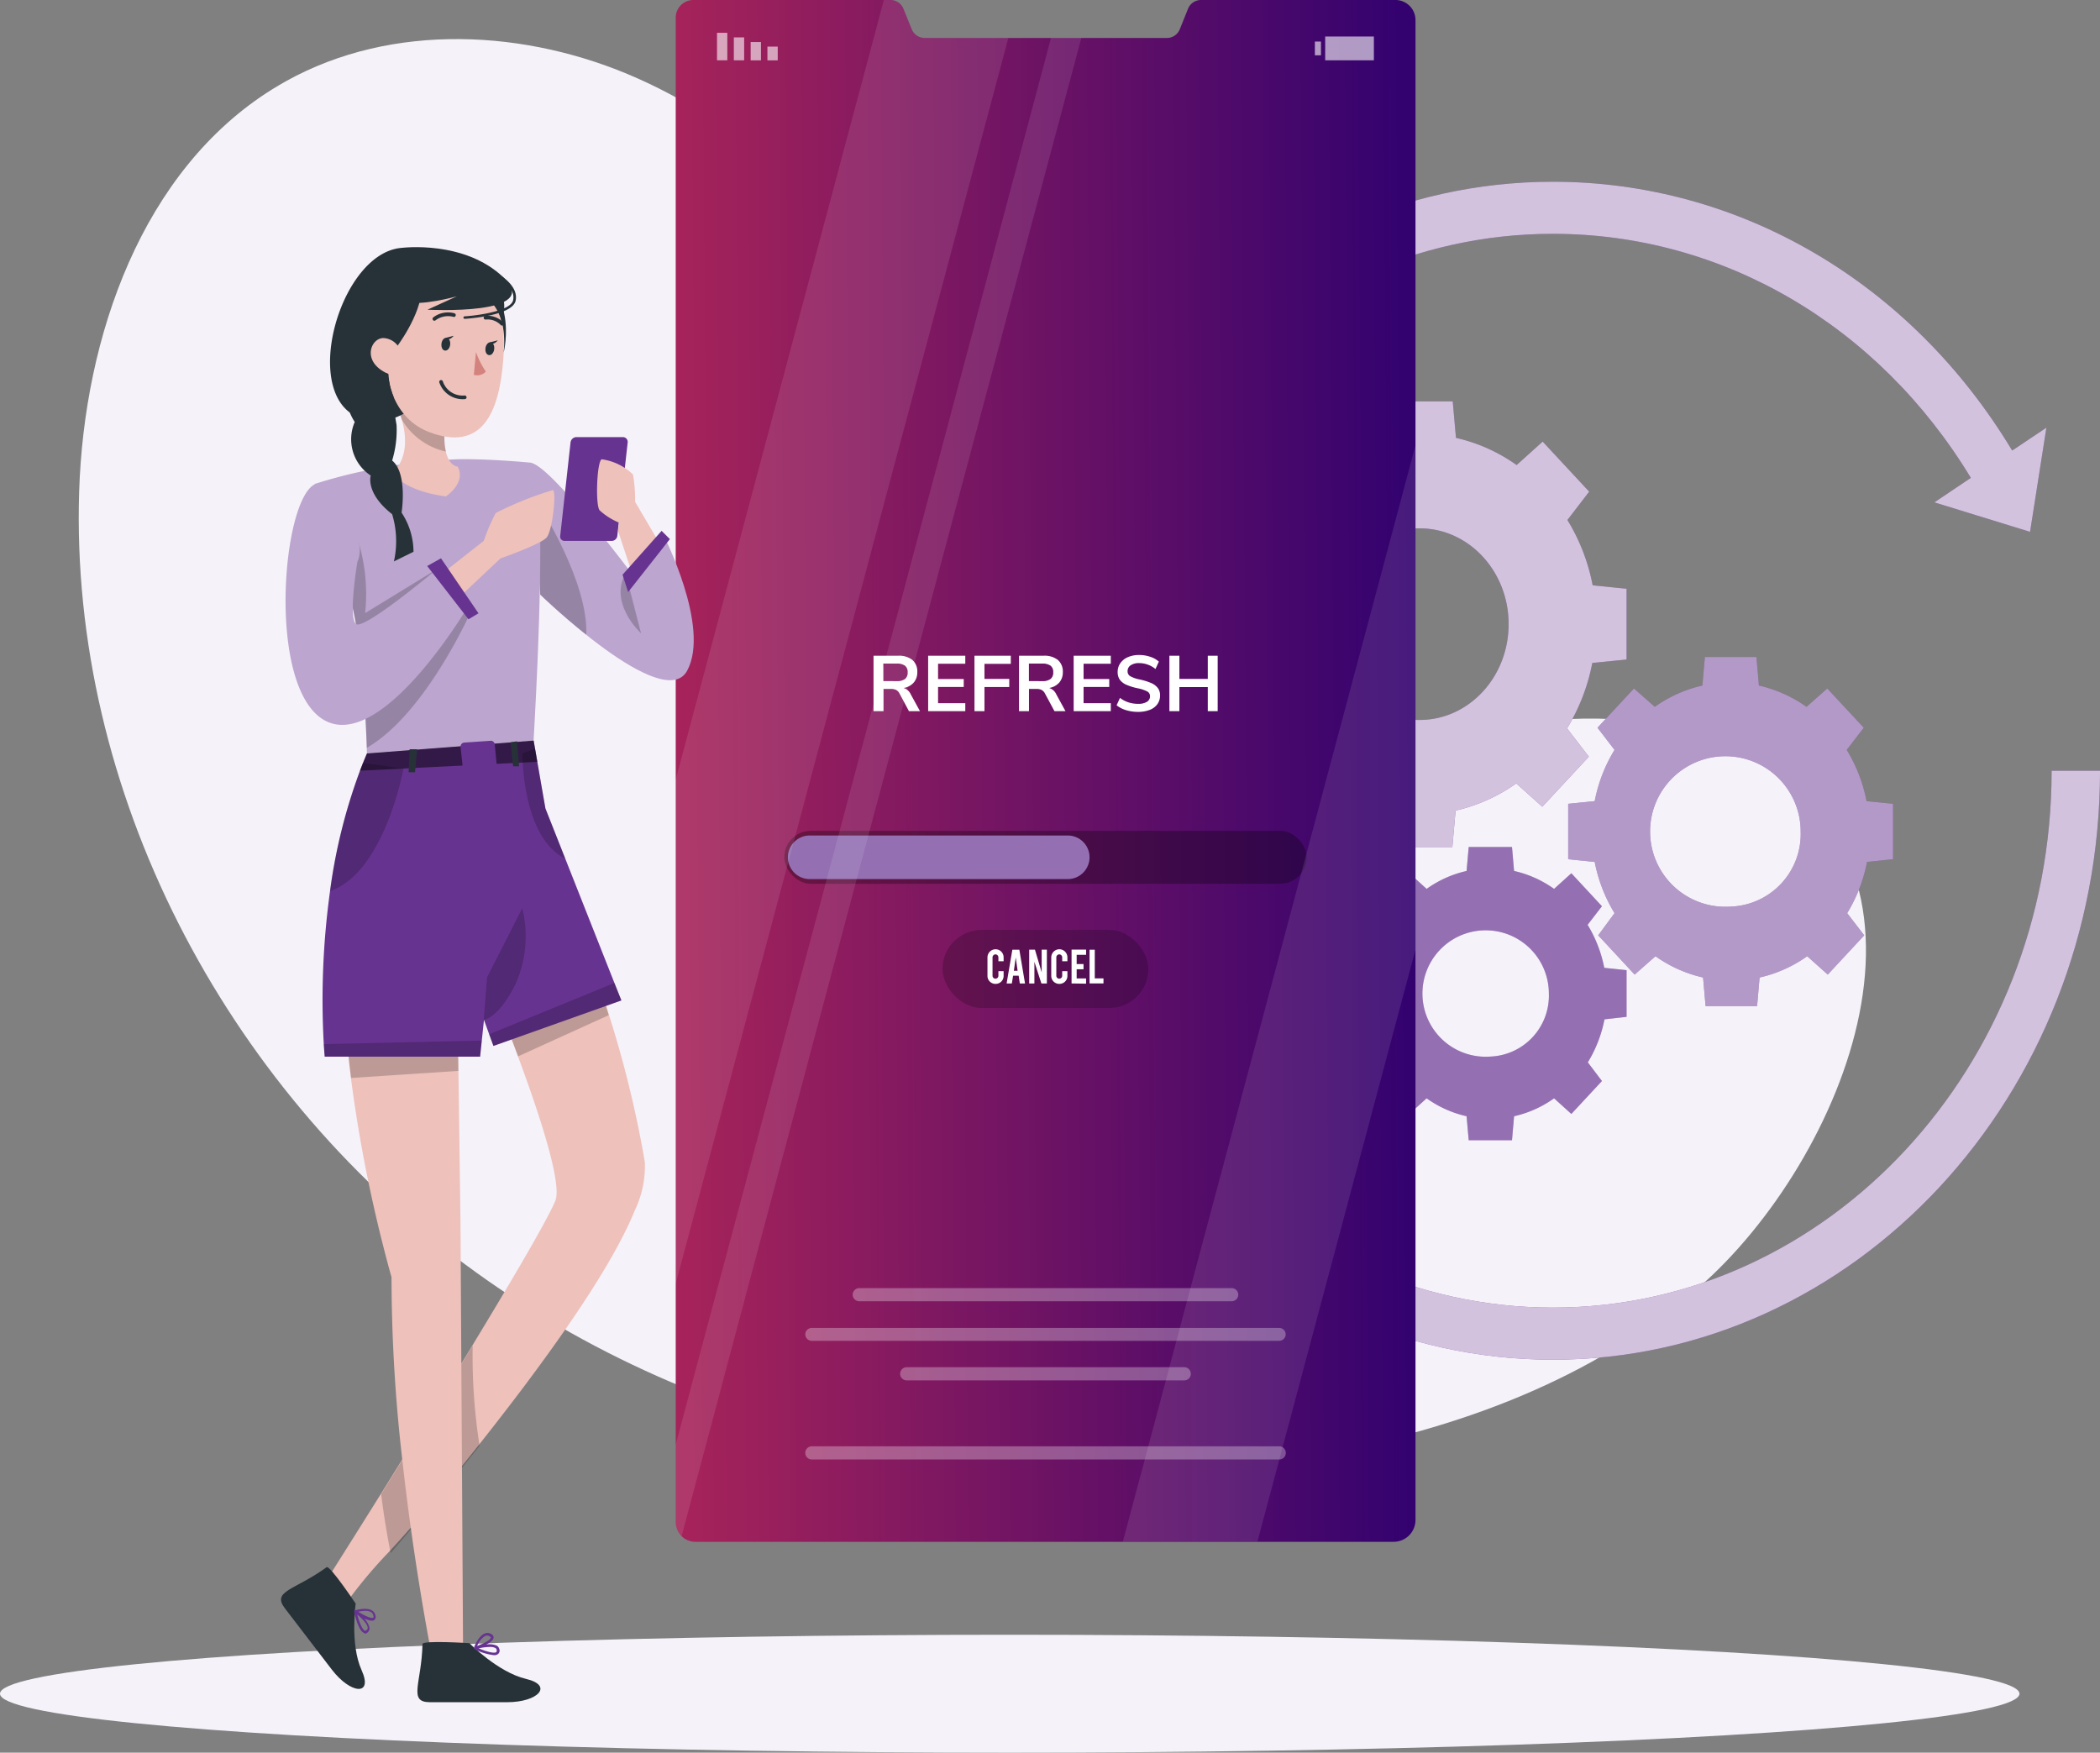 <svg xmlns="http://www.w3.org/2000/svg" xmlns:xlink="http://www.w3.org/1999/xlink" width="180" height="150.235" viewBox="0 0 180 150.235">
  <rect x="0" y="0" width="180" height="150.235" fill="#808080" stroke="none"/>
  <defs>
    <linearGradient id="linear-gradient" x1="0.018" y1="0.586" x2="0.992" y2="0.571" gradientUnits="objectBoundingBox">
      <stop offset="0" stop-color="#a5235a"/>
      <stop offset="1" stop-color="#33026f"/>
    </linearGradient>
  </defs>
  <g id="Update-rafiki" transform="translate(-56.11 -86.676)">
    <g id="freepik--background-simple--inject-14" transform="translate(62.86 90.027)">
      <path id="Path_26597" data-name="Path 26597" d="M87.872,102.775c.37-.232.754-.446,1.138-.67,9.106-5.058,20.627-4.464,30.14-.223s17.226,11.758,23.551,20.034,11.445,17.409,17.181,26.091c2.232,3.384,4.665,6.8,8.124,8.928,8.035,4.91,18.226,1.312,27.555.152,6.129-.763,12.57-.344,18.11,2.393,19.529,9.637,8.829,35.229-3.571,46.027-9.1,7.914-20.86,12.226-32.733,14.316-25.256,4.442-52.45-1.013-73.042-16.306S70.454,162.934,71.266,137.3C71.686,124,76.659,109.734,87.872,102.775Z" transform="translate(-71.231 -98.506)" fill="#f5f2f9"/>
    </g>
    <g id="freepik--Shadow--inject-14" transform="translate(56.11 226.805)">
      <ellipse id="freepik--path--inject-14" cx="86.549" cy="5.053" rx="86.549" ry="5.053" transform="translate(0)" fill="#f5f2f9"/>
    </g>
    <g id="freepik--Gears--inject-14" transform="translate(142.316 102.255)">
      <path id="Path_26599" data-name="Path 26599" d="M338.877,176.386c0,25.377-19.195,46.022-42.75,46.022s-42.75-20.645-42.75-46.022,19.195-46.022,42.75-46.022c14.539,0,27.89,7.812,35.827,20.918l-3.125,2.1,8.2,2.527,1.4-8.928-2.933,1.96C326.8,134.5,312.108,125.9,296.127,125.9c-25.859,0-46.9,22.65-46.9,50.486s21.038,50.486,46.9,50.486,46.9-22.645,46.9-50.486Z" transform="translate(-249.23 -125.9)" fill="#673391"/>
      <path id="Path_26600" data-name="Path 26600" d="M338.877,176.386c0,25.377-19.195,46.022-42.75,46.022s-42.75-20.645-42.75-46.022,19.195-46.022,42.75-46.022c14.539,0,27.89,7.812,35.827,20.918l-3.125,2.1,8.2,2.527,1.4-8.928-2.933,1.96C326.8,134.5,312.108,125.9,296.127,125.9c-25.859,0-46.9,22.65-46.9,50.486s21.038,50.486,46.9,50.486,46.9-22.645,46.9-50.486Z" transform="translate(-249.23 -125.9)" fill="#fff" opacity="0.7"/>
      <path id="Path_26601" data-name="Path 26601" d="M324.461,190.2v-6.066l-2.906-.295a16.735,16.735,0,0,0-2.165-5.6l1.866-2.428-3.986-4.29-2.232,2.009a14.471,14.471,0,0,0-5.2-2.33l-.277-3.125H303.9l-.277,3.125a14.472,14.472,0,0,0-5.2,2.33l-2.232-2.009-3.986,4.29,1.861,2.428a16.925,16.925,0,0,0-2.165,5.6l-2.9.295V190.2l2.9.295a16.963,16.963,0,0,0,2.165,5.607l-1.861,2.424,3.986,4.29,2.232-2a14.548,14.548,0,0,0,5.2,2.33l.277,3.125h5.629l.277-3.125a14.548,14.548,0,0,0,5.2-2.33l2.232,2,3.986-4.29-1.866-2.424a16.76,16.76,0,0,0,2.165-5.607Zm-17.739,5.182c-4.214,0-7.629-3.678-7.629-8.213s3.415-8.213,7.629-8.213,7.629,3.674,7.629,8.213S310.935,195.38,306.722,195.38Z" transform="translate(-271.247 -149.246)" fill="#673391"/>
      <path id="Path_26602" data-name="Path 26602" d="M385.087,234.5v-4.75l-2.272-.228a13.218,13.218,0,0,0-1.7-4.392l1.46-1.9-3.125-3.361-1.781,1.571a11.387,11.387,0,0,0-4.08-1.826l-.214-2.446h-4.415l-.214,2.446a11.386,11.386,0,0,0-4.08,1.826l-1.786-1.571-3.125,3.361,1.46,1.9a13.218,13.218,0,0,0-1.7,4.392l-2.272.228v4.75l2.272.232a13.253,13.253,0,0,0,1.7,4.392l-1.4,1.9,3.125,3.366,1.785-1.576a11.312,11.312,0,0,0,4.08,1.826l.214,2.451h4.415l.214-2.451a11.311,11.311,0,0,0,4.08-1.826l1.763,1.576,3.125-3.366-1.46-1.9a13.255,13.255,0,0,0,1.7-4.392Zm-13.9,4.062a6.454,6.454,0,1,1,5.982-6.437,6.222,6.222,0,0,1-5.982,6.437Z" transform="translate(-309.032 -176.429)" fill="#673391"/>
      <path id="Path_26603" data-name="Path 26603" d="M339.48,268.218v-4l-1.911-.2a11.191,11.191,0,0,0-1.428-3.687l1.228-1.594-2.62-2.826-1.482,1.339a9.486,9.486,0,0,0-3.428-1.536l-.179-2.053h-3.709l-.183,2.053a9.5,9.5,0,0,0-3.424,1.536l-1.482-1.339-2.625,2.808,1.228,1.594a11.183,11.183,0,0,0-1.424,3.687l-1.911.2v4l1.911.192a11.014,11.014,0,0,0,1.424,3.727l-1.228,1.6,2.625,2.821,1.482-1.339a9.5,9.5,0,0,0,3.424,1.536l.183,2.058h3.709l.179-2.058a9.485,9.485,0,0,0,3.428-1.536l1.482,1.339,2.62-2.821-1.21-1.6a11.113,11.113,0,0,0,1.428-3.687ZM327.8,271.624a5.42,5.42,0,1,1,5.022-5.406A5.225,5.225,0,0,1,327.8,271.624Z" transform="translate(-286.267 -196.635)" fill="#673391"/>
      <path id="Path_26604" data-name="Path 26604" d="M324.461,190.2v-6.066l-2.906-.295a16.735,16.735,0,0,0-2.165-5.6l1.866-2.428-3.986-4.29-2.232,2.009a14.471,14.471,0,0,0-5.2-2.33l-.277-3.125H303.9l-.277,3.125a14.472,14.472,0,0,0-5.2,2.33l-2.232-2.009-3.986,4.29,1.861,2.428a16.925,16.925,0,0,0-2.165,5.6l-2.9.295V190.2l2.9.295a16.963,16.963,0,0,0,2.165,5.607l-1.861,2.424,3.986,4.29,2.232-2a14.548,14.548,0,0,0,5.2,2.33l.277,3.125h5.629l.277-3.125a14.548,14.548,0,0,0,5.2-2.33l2.232,2,3.986-4.29-1.866-2.424a16.76,16.76,0,0,0,2.165-5.607Zm-17.739,5.182c-4.214,0-7.629-3.678-7.629-8.213s3.415-8.213,7.629-8.213,7.629,3.674,7.629,8.213S310.935,195.38,306.722,195.38Z" transform="translate(-271.247 -149.246)" fill="#fff" opacity="0.7"/>
      <path id="Path_26605" data-name="Path 26605" d="M385.087,234.5v-4.75l-2.272-.228a13.218,13.218,0,0,0-1.7-4.392l1.46-1.9-3.125-3.361-1.781,1.571a11.387,11.387,0,0,0-4.08-1.826l-.214-2.446h-4.415l-.214,2.446a11.386,11.386,0,0,0-4.08,1.826l-1.786-1.571-3.125,3.361,1.46,1.9a13.218,13.218,0,0,0-1.7,4.392l-2.272.228v4.75l2.272.232a13.253,13.253,0,0,0,1.7,4.392l-1.4,1.9,3.125,3.366,1.785-1.576a11.312,11.312,0,0,0,4.08,1.826l.214,2.451h4.415l.214-2.451a11.311,11.311,0,0,0,4.08-1.826l1.763,1.576,3.125-3.366-1.46-1.9a13.255,13.255,0,0,0,1.7-4.392Zm-13.9,4.062a6.454,6.454,0,1,1,5.982-6.437,6.222,6.222,0,0,1-5.982,6.437Z" transform="translate(-309.032 -176.429)" fill="#fff" opacity="0.5"/>
      <path id="Path_26606" data-name="Path 26606" d="M339.48,268.218v-4l-1.911-.2a11.191,11.191,0,0,0-1.428-3.687l1.228-1.594-2.62-2.826-1.482,1.339a9.486,9.486,0,0,0-3.428-1.536l-.179-2.053h-3.709l-.183,2.053a9.5,9.5,0,0,0-3.424,1.536l-1.482-1.339-2.625,2.808,1.228,1.594a11.183,11.183,0,0,0-1.424,3.687l-1.911.2v4l1.911.192a11.014,11.014,0,0,0,1.424,3.727l-1.228,1.6,2.625,2.821,1.482-1.339a9.5,9.5,0,0,0,3.424,1.536l.183,2.058h3.709l.179-2.058a9.485,9.485,0,0,0,3.428-1.536l1.482,1.339,2.62-2.821-1.21-1.6a11.113,11.113,0,0,0,1.428-3.687ZM327.8,271.624a5.42,5.42,0,1,1,5.022-5.406A5.225,5.225,0,0,1,327.8,271.624Z" transform="translate(-286.267 -196.635)" fill="#fff" opacity="0.3"/>
    </g>
    <g id="freepik--Screen--inject-14" transform="translate(114.006 83.19)">
      <path id="Path_26608" data-name="Path 26608" d="M249.268,92.723V221.282a1.875,1.875,0,0,1-1.906,1.879H187.546a1.67,1.67,0,0,1-1.178-.478,1.723,1.723,0,0,1-.509-1.245V92.571A1.518,1.518,0,0,1,187.3,91h16.989a1.2,1.2,0,0,1,1.094.768l.7,1.732a1.2,1.2,0,0,0,1.094.754h20.793a1.187,1.187,0,0,0,1.094-.745l.7-1.741A1.2,1.2,0,0,1,230.854,91H247.6A1.719,1.719,0,0,1,249.268,92.723Z" transform="translate(-185.836 -87.514)" fill="url(#linear-gradient)"/>
      <rect id="Rectangle_148082" data-name="Rectangle 148082" width="0.884" height="1.178" transform="translate(8.767 8.66) rotate(180)" fill="#fff" opacity="0.6"/>
      <rect id="Rectangle_148083" data-name="Rectangle 148083" width="0.884" height="1.571" transform="translate(7.33 8.66) rotate(180)" fill="#fff" opacity="0.6"/>
      <rect id="Rectangle_148084" data-name="Rectangle 148084" width="0.884" height="1.964" transform="translate(5.888 8.655) rotate(180)" fill="#fff" opacity="0.6"/>
      <rect id="Rectangle_148085" data-name="Rectangle 148085" width="0.884" height="2.357" transform="translate(4.446 8.655) rotate(180)" fill="#fff" opacity="0.6"/>
      <rect id="Rectangle_148086" data-name="Rectangle 148086" width="0.522" height="1.178" transform="translate(54.807 7.048)" fill="#fff" opacity="0.6"/>
      <rect id="Rectangle_148087" data-name="Rectangle 148087" width="4.174" height="2.04" transform="translate(59.865 8.655) rotate(180)" fill="#fff" opacity="0.6"/>
      <rect id="Rectangle_148088" data-name="Rectangle 148088" width="44.772" height="4.54" rx="2.27" transform="translate(54.102 79.242) rotate(180)" opacity="0.3"/>
      <path id="Path_26609" data-name="Path 26609" d="M231.3,251.447a1.866,1.866,0,1,1,0,3.727H209.373a1.866,1.866,0,1,1,0-3.727Z" transform="translate(-197.771 -176.339)" fill="#673391"/>
      <path id="Path_26610" data-name="Path 26610" d="M231.3,251.447a1.866,1.866,0,1,1,0,3.727H209.373a1.866,1.866,0,1,1,0-3.727Z" transform="translate(-197.771 -176.339)" fill="#fff" opacity="0.3"/>
      <rect id="Rectangle_148089" data-name="Rectangle 148089" width="17.646" height="6.691" rx="3.346" transform="translate(22.891 83.197)" opacity="0.2"/>
      <path id="Path_26625" data-name="Path 26625" d="M246.412,276.254a.679.679,0,0,1-.491-.2.67.67,0,0,1-.2-.487v-1.58a.7.7,0,0,1,.692-.7.692.692,0,0,1,.692.7v.33h-.446v-.339a.259.259,0,0,0-.254-.254.26.26,0,0,0-.25.254v1.585a.241.241,0,0,0,.076.174.237.237,0,0,0,.174.071.25.25,0,0,0,.254-.246v-.4h.446v.406a.661.661,0,0,1-.2.487A.679.679,0,0,1,246.412,276.254Z" transform="translate(-218.977 -188.432)" fill="#fff"/>
      <path id="Path_26626" data-name="Path 26626" d="M249.954,275.6l-.107.665H249.4l.491-2.893h.6l.487,2.893h-.446l-.1-.665Zm.228-1.567-.161,1.143h.321Z" transform="translate(-221.014 -188.477)" fill="#fff"/>
      <path id="Path_26627" data-name="Path 26627" d="M254.231,273.36l.576,1.946V273.36h.446v2.9h-.469l-.6-1.857v1.857h-.446v-2.9Z" transform="translate(-223.417 -188.471)" fill="#fff"/>
      <path id="Path_26628" data-name="Path 26628" d="M258.662,276.254a.679.679,0,0,1-.491-.2.67.67,0,0,1-.2-.487v-1.58a.7.7,0,0,1,.692-.7.692.692,0,0,1,.692.7v.33h-.446v-.339a.259.259,0,0,0-.254-.254.259.259,0,0,0-.25.254v1.585a.241.241,0,0,0,.076.174.237.237,0,0,0,.174.071.25.25,0,0,0,.254-.246v-.4h.446v.406a.661.661,0,0,1-.2.487A.678.678,0,0,1,258.662,276.254Z" transform="translate(-225.759 -188.432)" fill="#fff"/>
      <path id="Path_26629" data-name="Path 26629" d="M261.87,276.257v-2.9h1.245v.446h-.808v.79h.589v.446h-.589v.79h.808v.446Z" transform="translate(-227.918 -188.471)" fill="#fff"/>
      <path id="Path_26630" data-name="Path 26630" d="M266.522,276.263H265.33V273.37h.446v2.46h.746Z" transform="translate(-229.834 -188.477)" fill="#fff"/>
      <g id="Group_163651" data-name="Group 163651" transform="translate(11.124 113.899)" opacity="0.3">
        <path id="Path_26631" data-name="Path 26631" d="M252.323,339.479H220.407a.567.567,0,0,1-.567-.567h0a.567.567,0,0,1,.567-.562h31.916a.567.567,0,0,1,.567.562h0A.567.567,0,0,1,252.323,339.479Z" transform="translate(-215.773 -338.35)" fill="#fff"/>
        <path id="Path_26632" data-name="Path 26632" d="M251.347,347.107H211.3a.567.567,0,0,1-.567-.567h0a.562.562,0,0,1,.567-.54h40.05a.558.558,0,0,1,.562.562h0A.562.562,0,0,1,251.347,347.107Z" transform="translate(-210.73 -342.585)" fill="#fff"/>
        <path id="Path_26633" data-name="Path 26633" d="M253.3,354.669H229.517a.562.562,0,0,1-.567-.562h0a.567.567,0,0,1,.567-.567H253.3a.567.567,0,0,1,.567.567h0a.562.562,0,0,1-.567.562Z" transform="translate(-220.817 -346.759)" fill="#fff"/>
        <path id="Path_26634" data-name="Path 26634" d="M251.346,369.859H211.3a.562.562,0,0,1-.567-.562h0a.567.567,0,0,1,.567-.567h40.05a.562.562,0,0,1,.571.567h0a.558.558,0,0,1-.571.562Z" transform="translate(-210.73 -355.169)" fill="#fff"/>
      </g>
      <g id="Group_163652" data-name="Group 163652" transform="translate(0 3.486)" opacity="0.1">
        <path id="Path_26635" data-name="Path 26635" d="M214.347,94.245l-18.262,68.4h0l-.205.768h0l-.326,1.232h0l-.21.768-9.535,35.711V157.917L203.674,91h.585a1.2,1.2,0,0,1,1.094.768l.7,1.732a1.2,1.2,0,0,0,1.094.754Z" transform="translate(-185.81 -91)" fill="#fff"/>
        <path id="Path_26636" data-name="Path 26636" d="M296.8,176.53v43.223l-11.392,42.661-.272,1.036-1.879,7.039H271.72l1.879-7.035.3-1.129,1.509-5.651.3-1.129.607-2.263.3-1.129.6-2.259.3-1.129,9.495-35.559v0l.437-1.643v0Z" transform="translate(-233.371 -138.351)" fill="#fff"/>
        <path id="Path_26637" data-name="Path 26637" d="M220.629,98.27l-18.15,67.971-.107.406-1,3.727-.107.406-14.9,55.927a1.723,1.723,0,0,1-.509-1.245v-6.6L198.7,170.781l.107-.406,1-3.727.107-.406L218.031,98.27Z" transform="translate(-185.837 -95.025)" fill="#fff"/>
      </g>
      <path id="sentence" d="M-9.144.53h-.944L-10.9-.987a.692.692,0,0,0-.283-.3.916.916,0,0,0-.425-.088h-.661V.53h-.856V-4.223h2.1a1.844,1.844,0,0,1,1.23.361,1.3,1.3,0,0,1,.421,1.042,1.325,1.325,0,0,1-.307.9,1.472,1.472,0,0,1-.866.462.981.981,0,0,1,.607.533Zm-2-2.575a1.142,1.142,0,0,0,.721-.185A.689.689,0,0,0-10.2-2.8a.678.678,0,0,0-.229-.57,1.174,1.174,0,0,0-.721-.179h-1.133v1.5Zm2.7-2.178H-5.26v.688H-7.593v1.308h2.2v.681h-2.2V-.158H-5.26V.53H-8.442Zm3.971,0h3.115v.694H-3.615v1.294h2.124v.694H-3.615V.53h-.856ZM3.329.53H2.385L1.569-.987a.692.692,0,0,0-.283-.3.916.916,0,0,0-.425-.088H.2V.53H-.656V-4.223h2.1a1.844,1.844,0,0,1,1.23.361A1.3,1.3,0,0,1,3.1-2.821a1.325,1.325,0,0,1-.307.9,1.472,1.472,0,0,1-.866.462.981.981,0,0,1,.607.533Zm-2-2.575a1.142,1.142,0,0,0,.721-.185.689.689,0,0,0,.229-.57.678.678,0,0,0-.229-.57,1.174,1.174,0,0,0-.721-.179H.194v1.5Zm2.7-2.178H7.212v.688H4.879v1.308h2.2v.681h-2.2V-.158H7.212V.53H4.03ZM9.545.59A3.444,3.444,0,0,1,8.52.442,2.375,2.375,0,0,1,7.711.024L8-.61a2.379,2.379,0,0,0,.725.384A2.707,2.707,0,0,0,9.551-.1a1.4,1.4,0,0,0,.758-.172.543.543,0,0,0,.266-.482.449.449,0,0,0-.246-.411,3.145,3.145,0,0,0-.819-.27,4.852,4.852,0,0,1-.964-.3,1.361,1.361,0,0,1-.56-.431A1.116,1.116,0,0,1,7.8-2.835a1.281,1.281,0,0,1,.229-.748A1.51,1.51,0,0,1,8.675-4.1a2.357,2.357,0,0,1,.964-.185,2.966,2.966,0,0,1,.951.152,2.067,2.067,0,0,1,.742.415l-.29.634a2.2,2.2,0,0,0-1.4-.506,1.249,1.249,0,0,0-.725.185.594.594,0,0,0-.266.516.473.473,0,0,0,.236.425,2.765,2.765,0,0,0,.8.276,5.4,5.4,0,0,1,.974.3,1.445,1.445,0,0,1,.573.421,1.024,1.024,0,0,1,.2.647,1.26,1.26,0,0,1-.226.745,1.422,1.422,0,0,1-.654.492A2.7,2.7,0,0,1,9.545.59Zm6.829-4.814V.53h-.849V-1.533H13.091V.53h-.856V-4.223h.856v1.989h2.434V-4.223Z" transform="translate(30.103 63.917)" fill="#fff"/>
    </g>
    <g id="freepik--Character--inject-14" transform="translate(80.197 107.86)">
      <path id="Path_26638" data-name="Path 26638" d="M157.89,179.84c1.692.08,8.785,9.606,8.785,9.606l2.634-3.428s4.062,7.892,2.053,11.646-12.6-6.508-12.6-6.508Z" transform="translate(-136.544 -161.367)" fill="#bca5ce"/>
      <path id="Path_26640" data-name="Path 26640" d="M159.45,192.159l.179,3.714s1.741,1.687,3.942,3.442c.21-4.464-3.942-10.954-3.942-10.954Z" transform="translate(-137.408 -166.084)" opacity="0.2"/>
      <path id="Path_26641" data-name="Path 26641" d="M176.3,200.779l-.379.723,1.107,4.3s-3.049-2.772-1.107-5.491Z" transform="translate(-146.167 -172.7)" opacity="0.2"/>
      <path id="Path_26642" data-name="Path 26642" d="M135.3,203.292l-14.284,1.1s-.192-8.53-1.339-12.972c-.371-1.437-.835-3.053-1.424-4.91-.25-.795-.522-1.634-.821-2.531s-.571-1.723-.893-2.678a42.784,42.784,0,0,1,5.973-1.442,46.126,46.126,0,0,1,6.464-.683c2.8-.022,6.017.295,6.017.295s.446.112.745,3.076C136.007,185.348,135.882,193.155,135.3,203.292Z" transform="translate(-113.652 -161)" fill="#bca5ce"/>
      <path id="Path_26644" data-name="Path 26644" d="M118.4,317.129l2.156,1.268a41.249,41.249,0,0,1,3.276-3.884h0c.625-.661,1.281-1.393,1.964-2.178,1.366-1.567,2.843-3.357,4.392-5.281l1.388-1.736c5.392-6.794,11.231-14.775,13.427-20.172a8.793,8.793,0,0,0,.862-4.169,94.278,94.278,0,0,0-3.125-12.762c-2.178-7.142-4.629-13.954-4.629-13.954l-6.053,10.2s1.848,4.406,3.531,9.1c1.656,4.607,3.151,9.495,2.6,10.767-.054.125-.121.272-.2.446-1,2.071-3.767,6.763-6.91,11.945l-.96,1.576c-1.687,2.768-3.442,5.611-5.066,8.222-.634,1.027-1.25,2.018-1.835,2.955C120.453,313.9,118.4,317.129,118.4,317.129Z" transform="translate(-114.682 -202.567)" fill="#eec1bb"/>
      <path id="Path_26645" data-name="Path 26645" d="M137.737,357.945c-2.848,3.571-5.584,6.83-7.62,9.2-.29-1.455-.585-3.178-.817-5.058,2.352-3.776,5.232-8.437,7.847-12.753A49.392,49.392,0,0,0,137.737,357.945Z" transform="translate(-120.717 -255.199)" opacity="0.2"/>
      <path id="Path_26646" data-name="Path 26646" d="M123.031,280.116a122.428,122.428,0,0,0,2.5,12.436c.415,1.647.7,2.62.7,2.62a137.7,137.7,0,0,0,.92,15.623c.228,2.044.473,4.017.728,5.834.937,6.758,1.924,11.606,1.924,11.606l2.567-.335-.1-16.556-.054-8.776-.071-11.941-.027-2.08-.125-9.079-.183-13.392-8.928-4.017C121.683,267.171,122.129,273.992,123.031,280.116Z" transform="translate(-116.76 -206.885)" fill="#eec1bb"/>
      <path id="Path_26647" data-name="Path 26647" d="M159.724,268.4l-7.767,3.531c-1.5-4.017-2.937-7.468-2.937-7.468l6.022-10.2s2.451,6.79,4.629,13.954Z" transform="translate(-131.634 -202.567)" opacity="0.2"/>
      <path id="Path_26648" data-name="Path 26648" d="M131.964,277.54l-9.2.607c-.705-5.566-.946-11.472.121-16.007l8.928,4.017Z" transform="translate(-116.761 -206.93)" opacity="0.2"/>
      <path id="Path_26649" data-name="Path 26649" d="M113.985,391.93c.263-.192,2.486,3.125,2.486,3.125s-.5,3.473.509,5.709-.946,2.049-2.567-.071l-4.017-5.245C109.258,393.952,111.262,393.912,113.985,391.93Z" transform="translate(-110.071 -278.779)" fill="#263238"/>
      <path id="Path_26650" data-name="Path 26650" d="M124.989,402.02c-.5-.116-.83-1.558-.893-1.844a.062.062,0,0,1,0-.04h0a.058.058,0,0,1,0-.031h0v-.027h0a.053.053,0,0,1,.036,0c.045,0,.987-.312,1.491,0a.607.607,0,0,1,.3.415.366.366,0,0,1-.107.415c-.174.116-.513,0-.848-.134a1.648,1.648,0,0,1,.446.772.42.42,0,0,1-.085.33.411.411,0,0,1-.326.192Zm.049-.205s.08.022.183-.107a.223.223,0,0,0,.04-.174c-.04-.33-.54-.812-.893-1.107C124.529,401.046,124.8,401.752,125.038,401.814Zm-.58-1.62c.536.335,1.129.6,1.281.5.045-.031.031-.134,0-.2a.411.411,0,0,0-.2-.281.973.973,0,0,0-.482-.1,2.974,2.974,0,0,0-.6.076Z" transform="translate(-117.834 -283.217)" fill="#673391"/>
      <path id="Path_26651" data-name="Path 26651" d="M136.7,406.484c0-.326,4.017-.071,4.017-.071s2.46,2.5,4.848,3.062,1.053,2-1.616,2h-6.62C135.436,411.47,136.623,409.854,136.7,406.484Z" transform="translate(-124.572 -286.749)" fill="#263238"/>
      <path id="Path_26652" data-name="Path 26652" d="M147.169,405.965a.08.08,0,0,1-.031-.022h0a.071.071,0,0,1,0-.031h0a.085.085,0,0,1,0-.031h0a.137.137,0,0,1,0-.045c0-.049.353-.973.893-1.2a.616.616,0,0,1,.518,0c.183.089.268.2.263.335,0,.21-.3.424-.625.6a1.625,1.625,0,0,1,.893.094.446.446,0,0,1,.214.272.379.379,0,0,1-.1.446.526.526,0,0,1-.353.1,4.945,4.945,0,0,1-1.674-.518Zm.366-.067c.589.25,1.339.473,1.509.317,0,0,.067-.054.027-.21a.232.232,0,0,0-.112-.143,1.022,1.022,0,0,0-.473-.085,4.989,4.989,0,0,0-.964.12Zm.554-1.062a1.723,1.723,0,0,0-.683.857c.589-.223,1.161-.536,1.17-.714,0-.058-.085-.107-.138-.134a.41.41,0,0,0-.187-.045.418.418,0,0,0-.161.036Z" transform="translate(-130.591 -285.788)" fill="#673391"/>
      <path id="Path_26653" data-name="Path 26653" d="M136.026,176.676c-3.549-.446-4.616-1.973-4.616-1.973,1.451-1.366,1.187-3.384.817-4.642a7.215,7.215,0,0,0-.446-1.161l4.272.8a12.294,12.294,0,0,0-.165,1.785,5.389,5.389,0,0,0,.121,1.339c.29,1.277,1.018,1.295,1.018,1.295C137.784,175.515,136.026,176.676,136.026,176.676Z" transform="translate(-121.885 -155.31)" fill="#eec1bb"/>
      <path id="Path_26654" data-name="Path 26654" d="M136.356,171.52a5.387,5.387,0,0,0,.121,1.339,5.9,5.9,0,0,1-3.79-2.759,7.213,7.213,0,0,0-.446-1.161l4.272.8A12.294,12.294,0,0,0,136.356,171.52Z" transform="translate(-122.344 -155.333)" opacity="0.2"/>
      <path id="Path_26655" data-name="Path 26655" d="M125.616,138.6c-6.044.487-9.6,16.2-1.053,14.7,2.513-.446,12.945-8.441,8.954-11.481A15.592,15.592,0,0,0,125.616,138.6Z" transform="translate(-115.283 -138.536)" fill="#263238"/>
      <path id="Path_26656" data-name="Path 26656" d="M136.056,145.2c3.678.531,4.575,2.678,4.3,6.5-.348,4.785-1.884,8-6.339,6.325C127.963,155.752,129.945,144.316,136.056,145.2Z" transform="translate(-121.299 -142.163)" fill="#eec1bb"/>
      <path id="Path_26657" data-name="Path 26657" d="M147.279,158.6a7.819,7.819,0,0,0,.848,1.678,1.013,1.013,0,0,1-1.027.277Z" transform="translate(-130.571 -149.608)" fill="#d4827d"/>
      <path id="Path_26658" data-name="Path 26658" d="M141.618,156.461c-.036.3-.228.527-.446.5s-.335-.29-.3-.594.232-.531.446-.5S141.653,156.158,141.618,156.461Z" transform="translate(-127.119 -148.094)" fill="#263238"/>
      <path id="Path_26659" data-name="Path 26659" d="M141.69,155.659l.687-.179S141.985,155.993,141.69,155.659Z" transform="translate(-127.576 -147.881)" fill="#263238"/>
      <path id="Path_26660" data-name="Path 26660" d="M150.068,157.332c-.036.3-.228.531-.446.5s-.335-.286-.3-.589.232-.531.446-.509S150.112,157.028,150.068,157.332Z" transform="translate(-131.798 -148.577)" fill="#263238"/>
      <path id="Path_26661" data-name="Path 26661" d="M150.15,156.529l.692-.179S150.445,156.868,150.15,156.529Z" transform="translate(-132.259 -148.363)" fill="#263238"/>
      <path id="Path_26662" data-name="Path 26662" d="M139.335,151.7a.161.161,0,0,1-.116-.277,2.076,2.076,0,0,1,1.826-.362.161.161,0,0,1,.107.2.156.156,0,0,1-.192.107,1.786,1.786,0,0,0-1.527.29A.152.152,0,0,1,139.335,151.7Z" transform="translate(-126.181 -145.391)" fill="#263238"/>
      <path id="Path_26663" data-name="Path 26663" d="M150.561,152.476a.161.161,0,0,1-.107-.04,1.562,1.562,0,0,0-1.286-.478.161.161,0,0,1-.183-.125.156.156,0,0,1,.121-.187,1.9,1.9,0,0,1,1.558.554.156.156,0,0,1,0,.223A.152.152,0,0,1,150.561,152.476Z" transform="translate(-131.612 -145.752)" fill="#263238"/>
      <path id="Path_26664" data-name="Path 26664" d="M130.154,148.882s2.156-2.772,2.232-5.147c0,0,7.722-1.924,7.013,5.531,0,0,1.661-6.468-4.642-7.531s-7.589,8.2-4.745,11.427C130.011,153.163,128.819,150.618,130.154,148.882Z" transform="translate(-120.316 -140.225)" fill="#263238"/>
      <path id="Path_26665" data-name="Path 26665" d="M129.94,157.647a1.634,1.634,0,0,0-1.527-1.728c-1.156-.04-2.04,2.232.714,3.2C129.525,159.254,129.811,158.888,129.94,157.647Z" transform="translate(-119.611 -148.124)" fill="#eec1bb"/>
      <path id="Path_26666" data-name="Path 26666" d="M142.544,165.594a2.111,2.111,0,0,1-2.1-1.455.158.158,0,0,1,.3-.089,1.787,1.787,0,0,0,1.87,1.228.161.161,0,0,1,.17.143.156.156,0,0,1-.147.17Z" transform="translate(-126.881 -152.562)" fill="#263238"/>
      <path id="Path_26667" data-name="Path 26667" d="M133.22,138.521s5.392-.705,8.767,2.562-6.544,2.736-6.544,2.736l2.513-1.147s-3.147.893-4.508.446Z" transform="translate(-122.887 -138.456)" fill="#263238"/>
      <path id="Path_26668" data-name="Path 26668" d="M123.329,160.08s-1.634,2.861,0,5.334a3.723,3.723,0,0,0,1.37,4.593s-.482,1.5,1.835,3.312a7.952,7.952,0,0,1,.152,4.049l1.678-.826a6.12,6.12,0,0,0-1.022-3.357s.54-3.361-.808-4.464a8.972,8.972,0,0,0,.379-3.044s-.674-4-.781-4.424C126.133,161.258,123.861,160.968,123.329,160.08Z" transform="translate(-117.009 -150.428)" fill="#263238"/>
      <path id="Path_26669" data-name="Path 26669" d="M145.211,147.45a.112.112,0,0,1-.112-.1.107.107,0,0,1,.1-.112c1.089-.067,3.959-.446,4.16-1.384.246-1.143-1.339-2.036-1.37-2.044a.107.107,0,0,1-.045-.147.112.112,0,0,1,.147-.045c.071.04,1.759.982,1.482,2.281s-4.2,1.544-4.361,1.553Z" transform="translate(-129.464 -141.306)" fill="#263238"/>
      <path id="Path_26670" data-name="Path 26670" d="M163.676,183.421a.362.362,0,0,0,.366.411h4.08a.482.482,0,0,0,.446-.411l.893-8.035a.411.411,0,0,0-.371-.446h-4.08a.522.522,0,0,0-.446.446Z" transform="translate(-139.746 -158.654)" fill="#673391"/>
      <path id="Path_26672" data-name="Path 26672" d="M146,236.393a.719.719,0,1,0,.21-.513A.723.723,0,0,0,146,236.393Z" transform="translate(-129.962 -192.275)" fill="#fff" opacity="0.6"/>
      <path id="Path_26673" data-name="Path 26673" d="M176.141,186.425l-2.125-3.607a12.231,12.231,0,0,0-.183-2.344,4.758,4.758,0,0,0-2.678-1.3c-.411.152-.558,3.87-.183,4.37a5.679,5.679,0,0,0,1.674,1.062l-.089.705,1.241,3.759Z" transform="translate(-143.667 -160.988)" fill="#eec1bb"/>
      <path id="Path_26674" data-name="Path 26674" d="M179.708,193.645l-.71-.705L175.65,196.7l.478,1.486Z" transform="translate(-146.377 -168.619)" fill="#673391"/>
      <path id="Path_26675" data-name="Path 26675" d="M143.66,255.479l-10.968,3.9-.366-1-.446-1.236-.187,1.786-.143,1.37h-13.32s-.04-.384-.08-1.071a68.048,68.048,0,0,1,.536-13.115,47.318,47.318,0,0,1,2.821-10.981c.112-.277.228-.549.344-.821l14.284-1.1.121.687.893,5.129,1.705,4.312,4.209,10.646Z" transform="translate(-114.484 -190.908)" fill="#673391"/>
      <path id="Path_26676" data-name="Path 26676" d="M132.717,200.72s-3.937,8.968-9.017,11.874c-.062-1.87-.344-8.678-1.339-12.5-.263-1.027-.576-2.147-.951-3.384l1.549-1.861a15.5,15.5,0,0,1,.6,6.2l5.924-3.629Z" transform="translate(-116.349 -169.677)" opacity="0.2"/>
      <path id="Path_26677" data-name="Path 26677" d="M138.2,193.257l4.821-3.79a16.9,16.9,0,0,1,1.027-2.388,29.29,29.29,0,0,1,4.883-1.96c.353-.04,0,3.473-.527,4.067s-3.946,1.786-3.946,1.786l-5.062,4.767Z" transform="translate(-125.644 -164.29)" fill="#eec1bb"/>
      <path id="Path_26678" data-name="Path 26678" d="M113.447,184c-2.839,1.42-4.1,17.454.826,20.221s12.32-9.762,12.32-9.762l-2.861-3.035s-6,5.022-6.727,4.562.1-5.357.1-5.357.844-1.482-.933-3.821A10.054,10.054,0,0,0,113.447,184Z" transform="translate(-110.555 -163.67)" fill="#bca5ce"/>
      <path id="Path_26680" data-name="Path 26680" d="M141.68,203.437l.857-.513-3.214-4.714-1.183.661Z" transform="translate(-125.61 -171.537)" fill="#673391"/>
      <path id="Path_26681" data-name="Path 26681" d="M125.779,237.988s-1.62,8.928-6.3,10.5A47.316,47.316,0,0,1,122.3,237.51Z" transform="translate(-115.28 -193.294)" opacity="0.2"/>
      <path id="Path_26682" data-name="Path 26682" d="M160.1,244.181c-3.745-1.826-3.683-9.026-3.683-9.026l1.08-.415.893,5.129Z" transform="translate(-135.73 -191.761)" opacity="0.2"/>
      <path id="Path_26683" data-name="Path 26683" d="M131.819,290.82l-.143,1.37H118.36s-.04-.384-.08-1.071Z" transform="translate(-114.616 -222.807)" opacity="0.2"/>
      <path id="Path_26684" data-name="Path 26684" d="M161.374,281.244l-10.968,3.9-.366-1,10.74-4.4Z" transform="translate(-132.199 -216.673)" opacity="0.2"/>
      <path id="Path_26685" data-name="Path 26685" d="M149,274.962l.286-3.647L152.3,265.4a10.087,10.087,0,0,1-.549,6.45C150.25,274.89,149,274.962,149,274.962Z" transform="translate(-131.623 -208.734)" opacity="0.2"/>
      <path id="Path_26686" data-name="Path 26686" d="M125.823,234.3l-.6,1.486,15.208-.763-.321-1.826Z" transform="translate(-118.458 -190.908)" opacity="0.5"/>
      <path id="Path_26687" data-name="Path 26687" d="M144.548,233.776l.179,1.674a.339.339,0,0,0,.366.3l2.232-.174a.339.339,0,0,0,.308-.371l-.156-1.647a.339.339,0,0,0-.362-.308l-2.232.152a.344.344,0,0,0-.335.375Z" transform="translate(-129.157 -190.935)" fill="#673391"/>
      <path id="Path_26688" data-name="Path 26688" d="M135.3,234.88l-.179,1.969h-.549l.085-1.969Z" transform="translate(-123.634 -191.838)" fill="#263238"/>
      <path id="Path_26689" data-name="Path 26689" d="M154.15,233.435l.219,2.058h.509l-.179-2.143Z" transform="translate(-134.474 -190.991)" fill="#263238"/>
    </g>
  </g>
</svg>
